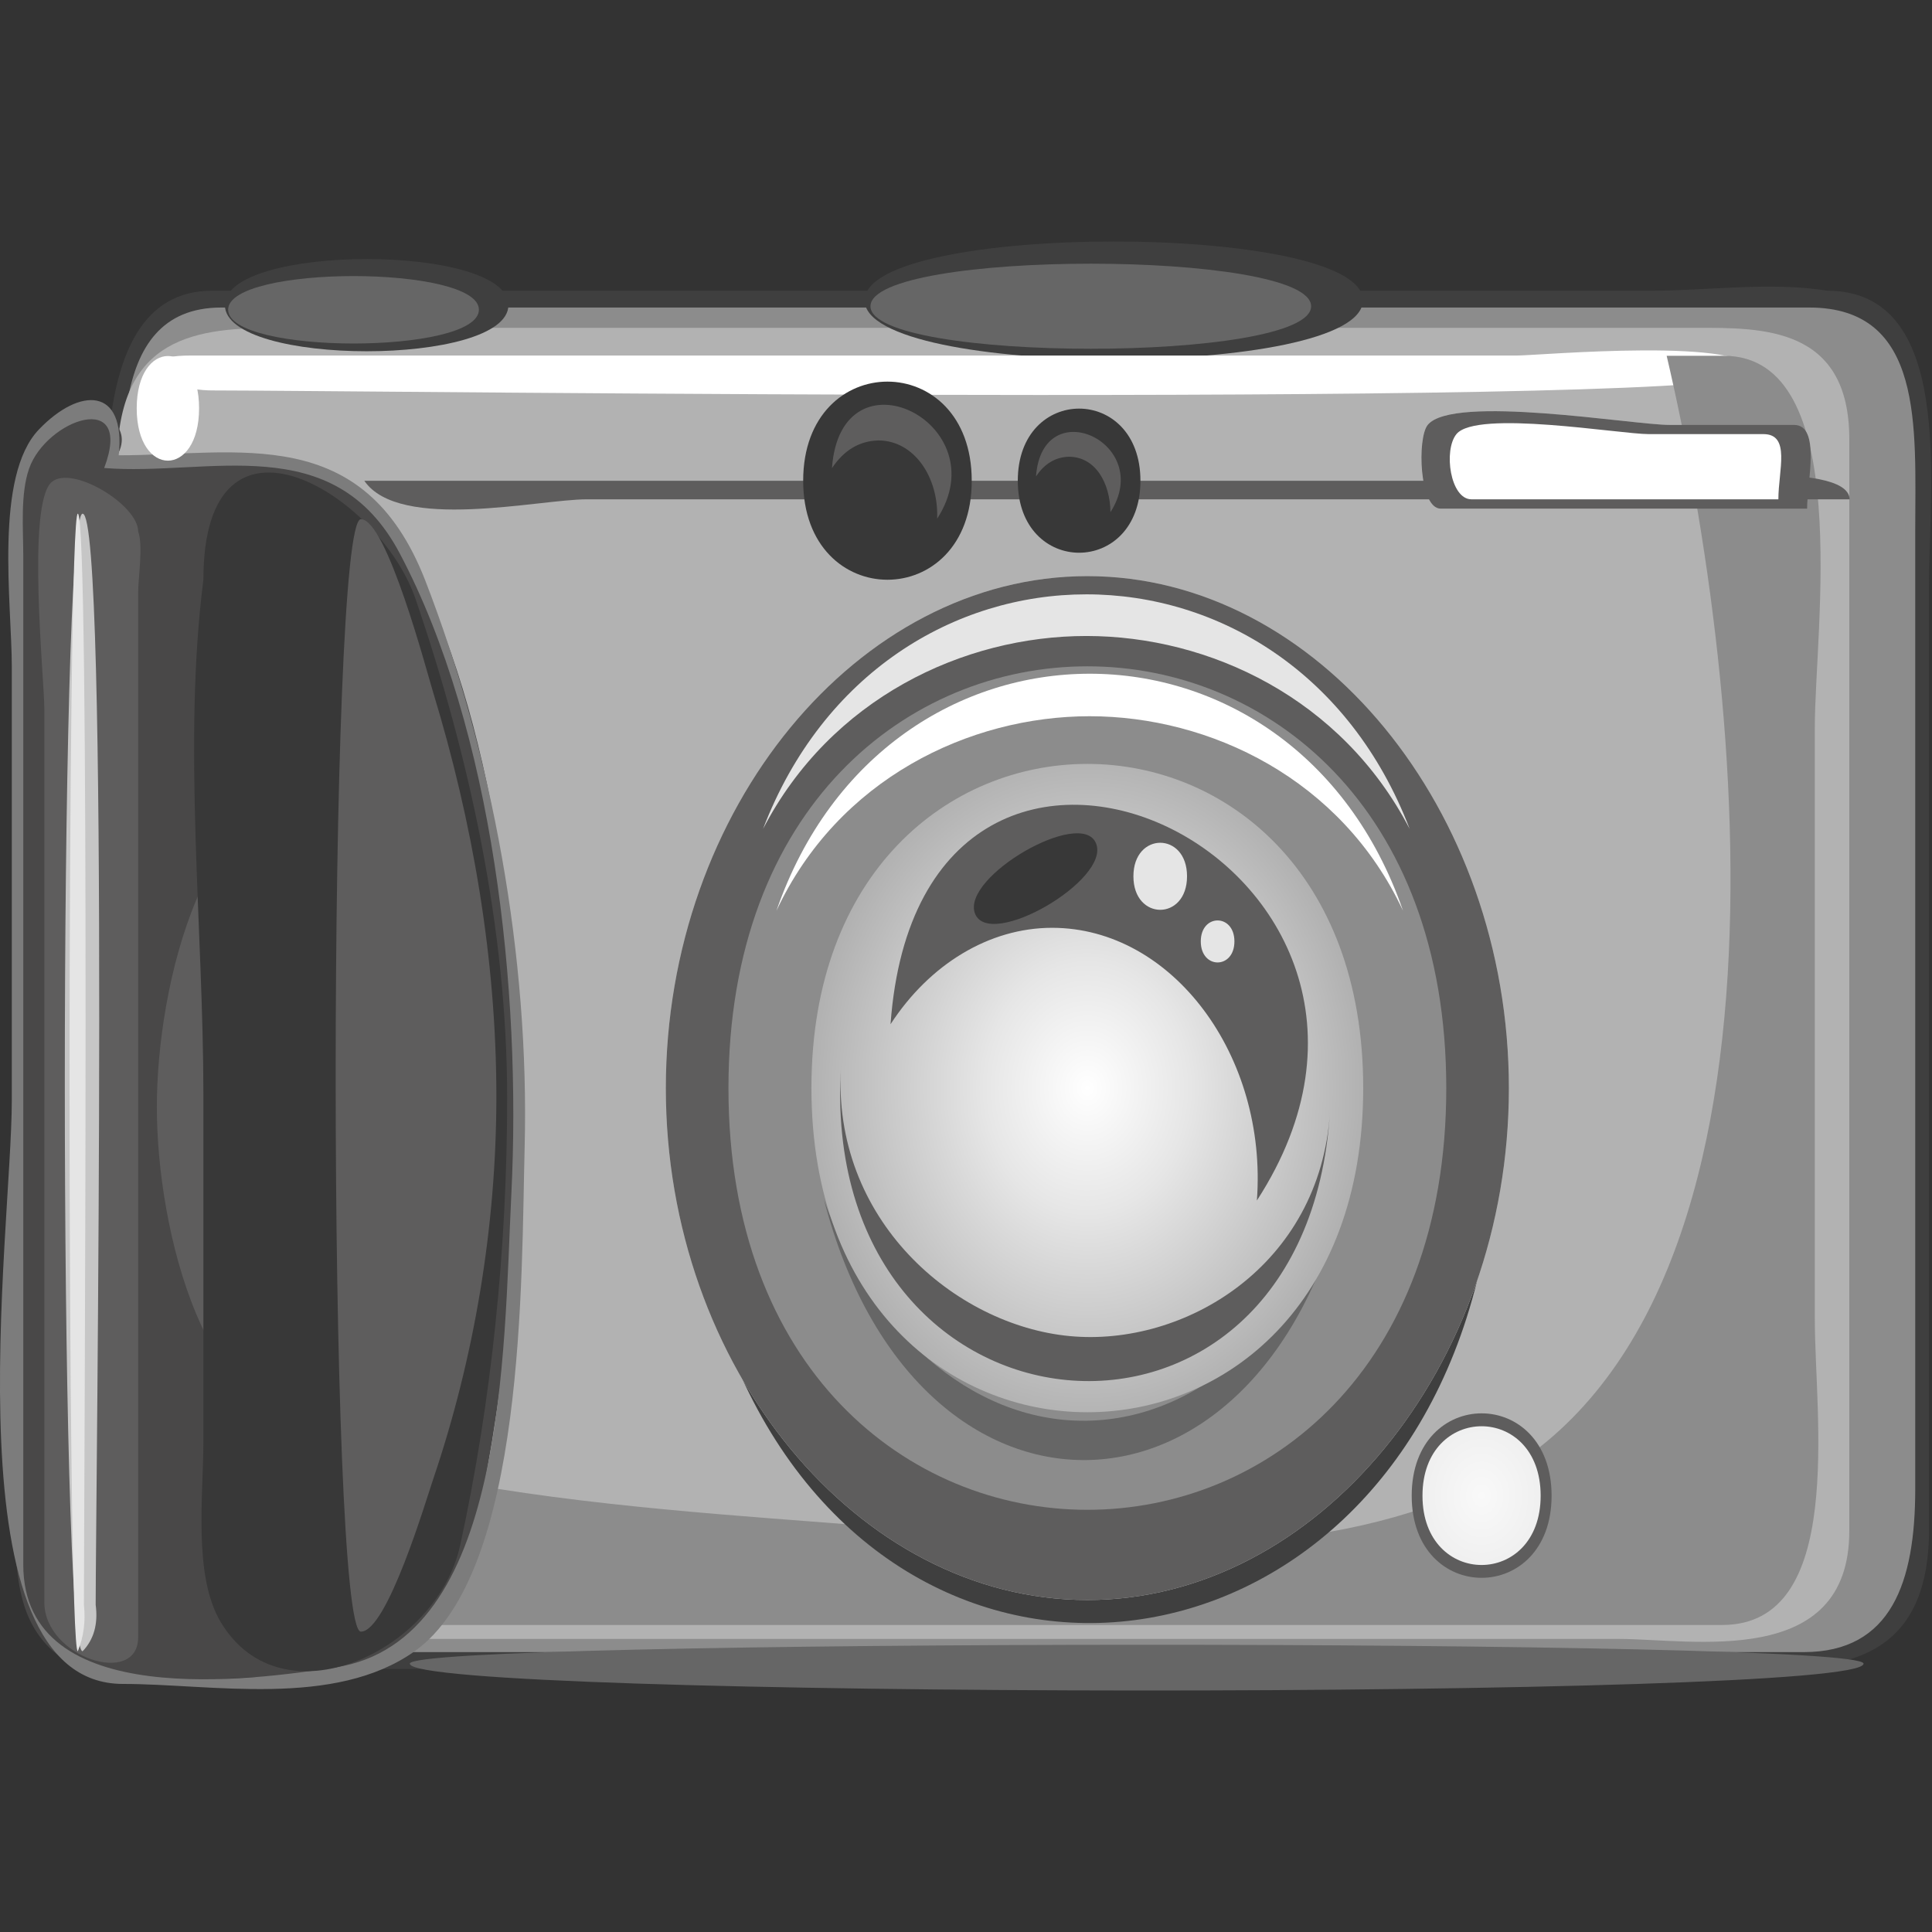 ﻿<?xml version="1.0" encoding="utf-8"?>
<!DOCTYPE svg PUBLIC "-//W3C//DTD SVG 1.1//EN" "http://www.w3.org/Graphics/SVG/1.1/DTD/svg11.dtd">
<svg x="0" y="0" width="48" height="48" overflow="hidden" viewBox="0, 0, 48, 48" preserveAspectRatio="xMidYMid"
     font-size="0" id="svg" xml:space="preserve" xmlns="http://www.w3.org/2000/svg"
     xmlns:xml="http://www.w3.org/XML/1998/namespace" version="1.1">
  <rect x="0" y="0" width="48" height="48" fill="#333333" stroke="none"/>
  <radialGradient cx="151.883" cy="143.864" r="143.181" fx="151.883" fy="143.864" gradientUnits="userSpaceOnUse" gradientTransform="rotate(180, 151.883, 143.864)" id="SVGID_Fill1_" xml:space="preserve">
    <stop offset="0%" stop-color="#F9F9F9" stop-opacity="1" id="stop28" xml:space="preserve" />
    <stop offset="100%" stop-color="#141414" stop-opacity="1" id="stop30" xml:space="preserve" />
  </radialGradient>
  <radialGradient cx="112.226" cy="110.112" r="82.067" fx="112.226" fy="110.112" gradientUnits="userSpaceOnUse" gradientTransform="rotate(180, 112.227, 110.112)" id="SVGID_Fill2_" xml:space="preserve">
    <stop offset="0%" stop-color="#FFFFFF" stop-opacity="1" id="stop53" xml:space="preserve" />
    <stop offset="12.61%" stop-color="#E6E6E6" stop-opacity="1" id="stop55" xml:space="preserve" />
    <stop offset="39.52%" stop-color="#A3A3A3" stop-opacity="1" id="stop57" xml:space="preserve" />
    <stop offset="78.25%" stop-color="#3D3D3D" stop-opacity="1" id="stop59" xml:space="preserve" />
    <stop offset="100%" stop-color="#000000" stop-opacity="1" id="stop61" xml:space="preserve" />
  </radialGradient>
  <g transform="matrix(0.247, 0, 0, 0.3, -0.706, -6)" id="g960" xml:space="preserve">
    <path d="M196.189 148.219 C196.189 159.725 181.723 157.526 174.222 157.526 L35.423 157.526 C27.983 157.526 14.645 159.421 14.645 148.157 L14.645 65.299 C14.645 56.919 12.944 44.784 25.121 44.784 L175.423 44.784 C181.592 44.784 191.133 43.131 194.888 49.389 C198.678 55.696 196.189 68.515 196.189 75.332 z" stroke-width="0.2" stroke-linejoin="round" id="path2" xml:space="preserve" connector-curvature="0" style="fill:#8C8C8C;" />
    <path d="M24.181 44.078 C10.31 44.078 13.955 64.787 13.955 73.507 L13.955 125.09 C13.955 133 10.491 151.966 19.023 156.849 C24.845 160.182 35.673 158.212 41.923 158.212 L179.684 158.212 C187.981 158.212 196.893 157.665 196.893 146.637 L196.893 68.384 C196.893 60.057 199.48 44.078 186.66 44.078 C180.976 43.31 174.643 44.078 168.923 44.078 z M15.344 148.219 L15.344 66.799 C15.344 58.674 13.075 45.468 25.121 45.468 L184.842 45.468 C196.444 45.468 195.504 55.446 195.504 63.868 L195.504 143.303 C195.504 151.005 193.118 156.82 184.295 156.82 L34.276 156.82 C27.5 156.82 15.344 158.509 15.344 148.219 z" stroke-width="0.2" stroke-linejoin="round" id="path4" xml:space="preserve" connector-curvature="0" style="fill:#3F3F3F;" />
    <path d="M188.873 146.775 C188.873 158.288 173.051 155.728 165.654 155.728 L30.031 155.728 C21.471 155.728 14.638 153.924 14.638 143.663 L14.638 58.42 C14.638 47.695 22.722 47.148 30.978 47.148 L173.489 47.148 C180.091 47.148 188.873 47.031 188.873 56.379 L188.873 81.556 C188.873 103.302 188.873 125.034 188.873 146.775 z" stroke-width="0.2" stroke-linejoin="round" id="path6" xml:space="preserve" connector-curvature="0" style="fill:#B2B2B2;" />
    <path d="M140.173 111.51 C140.173 127.02 129.083 143.109 112.424 143.109 C95.767 143.109 84.67 127.02 84.67 111.51 C84.67 96 95.76 79.895 112.424 79.895 C129.083 79.895 140.173 96 140.173 111.51 z" stroke-width="0.2" stroke-linejoin="round" id="path8" xml:space="preserve" connector-curvature="0" style="fill:#E5E5E5;" />
    <path d="M53.997 45.268 C53.997 50.364 25.48 50.364 25.48 45.268 C25.48 40.186 53.997 40.179 53.997 45.268 z" stroke-width="0.2" stroke-linejoin="round" id="path10" xml:space="preserve" connector-curvature="0" style="fill:#3F3F3F;" />
    <path d="M51.03 45.648 C51.03 49.381 25.806 49.381 25.806 45.648 C25.806 41.935 51.03 41.935 51.03 45.648 z" stroke-width="0.2" stroke-linejoin="round" id="path12" xml:space="preserve" connector-curvature="0" style="fill:#666666;" />
    <path d="M139.945 44.88 C139.945 51.38 89.835 51.38 89.835 44.88 C89.835 38.373 139.945 38.373 139.945 44.88 z" stroke-width="0.2" stroke-linejoin="round" id="path14" xml:space="preserve" connector-curvature="0" style="fill:#3F3F3F;" />
    <path d="M134.739 45.365 C134.739 50.06 90.416 50.053 90.416 45.365 C90.416 40.662 134.739 40.662 134.739 45.365 z" stroke-width="0.2" stroke-linejoin="round" id="path16" xml:space="preserve" connector-curvature="0" style="fill:#666666;" />
    <path d="M184.628 62.125 L147.772 62.125 C145.609 62.125 145.388 56.283 146.466 55.19 C148.976 52.632 167.127 55.19 170.784 55.19 L183.313 55.19 C186.03 55.19 184.628 59.926 184.628 62.125 z" stroke-width="0.2" stroke-linejoin="round" id="path18" xml:space="preserve" connector-curvature="0" style="fill:#C6C6C6;" />
    <path d="M179.261 50.89 C179.261 53.821 38.84 52.334 24.222 52.334 C19.049 52.334 15.359 49.444 21.982 49.444 L155.462 49.444 C157.536 49.444 179.261 47.832 179.261 50.89 z" stroke-width="0.2" stroke-linejoin="round" id="path20" xml:space="preserve" connector-curvature="0" style="fill:#FFFFFF;" />
    <path d="M176.247 49.465 L170.501 49.465 C178.411 77.345 185.588 131.596 149.404 143.856 C132.768 149.492 113.794 148.033 96.59 146.801 C68.544 144.783 36.765 144.465 11.167 131.907 C11.167 142.571 9.522 154.574 23.393 154.574 L176.087 154.574 C188.547 154.574 185.402 137.211 185.402 129.252 L185.402 80.256 C185.402 72.172 189.439 49.465 176.247 49.465 z" stroke-width="0.2" stroke-linejoin="round" id="path22" xml:space="preserve" connector-curvature="0" style="fill:#8C8C8C;" />
    <path d="M188.907 61.351 L61.887 61.351 C57.059 61.351 43.036 64.047 39.503 59.816 L166.775 59.816 C170.017 59.816 188.783 57.977 188.907 61.351 z" stroke-width="0.2" stroke-linejoin="round" id="path24" xml:space="preserve" connector-curvature="0" style="fill:#5E5D5D;" />
    <path d="M158.926 143.87 C158.926 152.928 144.855 152.942 144.855 143.87 C144.862 134.77 158.926 134.777 158.926 143.87 z" stroke-width="0.2" stroke-linejoin="round" id="path26" xml:space="preserve" connector-curvature="0" style="fill:#5E5D5D;" />
    <path d="M157.826 143.87 C157.826 151.517 145.94 151.517 145.94 143.87 C145.94 136.202 157.826 136.194 157.826 143.87 z" stroke-width="0.2" stroke-linejoin="round" id="path33" xml:space="preserve" connector-curvature="0" style="fill:url(#SVGID_Fill1_);" />
    <path d="M184.628 62.125 L147.772 62.125 C145.609 62.125 145.388 56.283 146.466 55.19 C148.976 52.632 167.127 55.19 170.784 55.19 L183.313 55.19 C186.03 55.19 184.628 59.926 184.628 62.125 z" stroke-width="0.2" stroke-linejoin="round" id="path35" xml:space="preserve" connector-curvature="0" style="fill:#5E5D5D;" />
    <path d="M181.738 61.351 L150.863 61.351 C148.733 61.351 148.029 57.285 149.356 55.951 C151.374 53.911 165.792 55.951 168.697 55.951 L180.229 55.951 C183.003 55.951 181.738 58.958 181.738 61.351 z" stroke-width="0.2" stroke-linejoin="round" id="path37" xml:space="preserve" connector-curvature="0" style="fill:#FFFFFF;" />
    <path d="M116.547 150.12 C101.867 151.676 86.164 146.173 77.375 133.927 C94.356 164.773 141.341 159.691 151.438 126.052 C145.407 139.866 131.227 148.559 116.547 150.12 z" stroke-width="0.2" stroke-linejoin="round" id="path39" xml:space="preserve" connector-curvature="0" style="fill:#3F3F3F;" />
    <path d="M154.631 110.12 C154.631 133.228 135.326 152.506 112.231 152.506 C89.122 152.506 69.831 133.228 69.831 110.12 C69.831 87.011 89.122 67.713 112.231 67.713 C135.333 67.713 154.631 87.011 154.631 110.12 z" stroke-width="0.2" stroke-linejoin="round" id="path41" xml:space="preserve" connector-curvature="0" style="fill:#C6C6C6;" />
    <path d="M154.631 110.12 C154.631 133.228 135.326 152.506 112.231 152.506 C89.122 152.506 69.831 133.228 69.831 110.12 C69.831 87.011 89.122 67.713 112.231 67.713 C135.333 67.713 154.631 87.011 154.631 110.12 z" stroke-width="0.2" stroke-linejoin="round" id="path43" xml:space="preserve" connector-curvature="0" style="fill:#5E5D5D;" />
    <path d="M148.333 110.12 C148.333 156.675 76.131 156.675 76.131 110.12 C76.131 63.536 148.333 63.536 148.333 110.12 z" stroke-width="0.2" stroke-linejoin="round" id="path45" xml:space="preserve" connector-curvature="0" style="fill:#8C8C8C;" />
    <path d="M112.134 72.67 C124.505 72.67 137.836 77.835 144.653 88.65 C132.609 62.741 91.66 62.748 79.608 88.65 C86.426 77.835 99.757 72.67 112.134 72.67 z" stroke-width="0.2" stroke-linejoin="round" id="path47" xml:space="preserve" connector-curvature="0" style="fill:#E5E5E5;" />
    <path d="M112.1 137.66 C100.38 137.779 90.195 129.923 85.741 119.352 C94.863 148.378 129.573 148.012 138.098 118.804 C133.853 129.48 123.827 137.543 112.1 137.66 z" stroke-width="0.2" stroke-linejoin="round" id="path49" xml:space="preserve" connector-curvature="0" style="fill:#666666;" />
    <path d="M112.46 79.315 C124.546 79.315 137.788 84.494 143.984 95.426 C132.997 69.248 91.944 69.255 80.956 95.426 C87.159 84.494 100.38 79.315 112.46 79.315 z" stroke-width="0.2" stroke-linejoin="round" id="path51" xml:space="preserve" connector-curvature="0" style="fill:#FFFFFF;" />
    <path d="M139.98 110.106 C139.98 145.909 84.475 145.904 84.475 110.106 C84.475 74.316 139.98 74.316 139.98 110.106 z" stroke-width="0.2" stroke-linejoin="round" id="path64" xml:space="preserve" connector-curvature="0" style="fill:url(#SVGID_Fill2_);" />
    <path d="M108.684 96.837 C120.792 96.837 130.368 107.451 129.283 119.421 C151.305 91.458 95.512 69.738 92.434 104.822 C96.343 99.866 102.35 96.837 108.684 96.837 z" stroke-width="0.2" stroke-linejoin="round" id="path66" xml:space="preserve" connector-curvature="0" style="fill:#5E5D5D;" />
    <path d="M110.454 130.649 C98.922 129.751 86.46 121.024 87.456 108.26 C84.953 140.427 134.137 144.236 136.64 112.083 C135.657 124.848 121.981 131.548 110.454 130.649 z" stroke-width="0.2" stroke-linejoin="round" id="path68" xml:space="preserve" connector-curvature="0" style="fill:#5E5D5D;" />
    <path d="M113.109 89.859 C114.575 92.874 102.379 98.703 100.932 95.662 C99.509 92.612 111.684 86.838 113.109 89.859 z" stroke-width="0.2" stroke-linejoin="round" id="path70" xml:space="preserve" connector-curvature="0" style="fill:#383838;" />
    <path d="M127.023 97.963 C127.023 100.287 123.64 100.287 123.64 97.963 C123.64 95.648 127.023 95.648 127.023 97.963 z" stroke-width="0.2" stroke-linejoin="round" id="path72" xml:space="preserve" connector-curvature="0" style="fill:#E5E5E5;" />
    <path d="M122.257 92.571 C122.257 96.276 116.864 96.269 116.864 92.571 C116.864 88.872 122.257 88.865 122.257 92.571 z" stroke-width="0.2" stroke-linejoin="round" id="path74" xml:space="preserve" connector-curvature="0" style="fill:#E5E5E5;" />
    <path d="M100.601 59.816 C100.601 70.742 83.647 70.747 83.647 59.816 C83.647 48.863 100.601 48.87 100.601 59.816 z" stroke-width="0.2" stroke-linejoin="round" id="path76" xml:space="preserve" connector-curvature="0" style="fill:#383838;" />
    <path d="M117.57 59.816 C117.57 67.761 105.234 67.761 105.234 59.816 C105.234 51.844 117.57 51.851 117.57 59.816 z" stroke-width="0.2" stroke-linejoin="round" id="path78" xml:space="preserve" connector-curvature="0" style="fill:#383838;" />
    <path d="M91.211 56.476 C94.813 56.476 97.282 59.526 97.123 62.955 C103.359 55.037 87.416 48.566 86.543 58.772 C87.74 57.285 89.296 56.517 91.211 56.476 z" stroke-width="0.2" stroke-linejoin="round" id="path80" xml:space="preserve" connector-curvature="0" style="fill:#5E5D5D;" />
    <path d="M110.364 57.825 C113.04 57.825 114.52 59.988 114.555 62.415 C119.014 56.676 107.689 52.382 107.066 59.457 C107.91 58.406 109.017 57.859 110.364 57.825 z" stroke-width="0.2" stroke-linejoin="round" id="path82" xml:space="preserve" connector-curvature="0" style="fill:#5E5D5D;" />
    <path d="M55.116 111.075 C55.116 123.63 53.486 136.492 50.172 148.628 C47.593 158.038 37.574 158.875 29.456 158.875 C22.639 158.875 10.158 161.302 5.925 154.27 C3.548 150.329 4.619 143.684 4.619 139.34 L4.619 64.311 C4.619 62.708 4.509 60.971 4.959 59.415 C5.747 56.712 8.021 54.887 10.698 54.242 C13.18 53.655 16.858 55.514 14.169 58.282 C23.329 58.282 35.825 55.556 42.227 63.661 C51.653 75.596 55.116 96.574 55.116 111.075 z" stroke-width="0.2" stroke-linejoin="round" id="path84" xml:space="preserve" connector-curvature="0" style="fill:#494848;" />
    <path d="M6.784 55.556 C2.24 59.436 4.046 70.022 4.046 75.222 L4.046 111.136 C4.046 122.019 -2.523 159.456 15.219 159.456 C24.126 159.456 36.474 161.467 44.552 156.758 C55.753 150.225 55.289 125.692 55.629 115.05 C56.126 99.243 52.379 82.393 45.623 68.051 C39.406 54.942 26.905 57.706 14.797 57.706 C15.523 52.03 10.891 52.036 6.784 55.556 z M5.2 149.589 L5.2 66.06 C5.2 63.806 4.888 60.923 5.787 58.806 C7.517 54.727 16.36 52.156 13.339 58.758 C23.793 59.462 36.391 55.453 43.058 65.817 C52.482 80.463 55.311 102.017 54.294 118.859 C53.505 132.033 53.776 155.901 36.627 158.079 C28.551 159.109 5.2 161.821 5.2 149.589 z" stroke-width="0.2" stroke-linejoin="round" id="path86" xml:space="preserve" connector-curvature="0" style="fill:#7C7C7C;" />
    <path d="M16.755 155.59 C16.755 159.725 7.317 157.284 7.317 152.687 L7.317 78.644 C7.317 76.343 5.518 61.746 8.05 59.926 C10.089 58.468 16.755 61.808 16.755 64.007 C17.279 65.196 16.755 67.816 16.755 69.082 z" stroke-width="0.2" stroke-linejoin="round" id="path88" xml:space="preserve" connector-curvature="0" style="fill:#5E5D5D;" />
    <path d="M22.882 53.814 C22.882 59.595 16.61 59.595 16.61 53.814 C16.61 48.04 22.882 48.04 22.882 53.814 z" stroke-width="0.2" stroke-linejoin="round" id="path90" xml:space="preserve" connector-curvature="0" style="fill:#FFFFFF;" />
    <path d="M12.482 152.901 C12.737 154.491 12.302 155.778 11.167 156.751 C8.782 156.751 8.782 62.541 11.167 62.541 C13.872 62.541 12.482 144.374 12.482 152.901 z" stroke-width="0.2" stroke-linejoin="round" id="path92" xml:space="preserve" connector-curvature="0" style="fill:#C6C6C6;" />
    <path d="M11.3 152.901 C11.478 154.27 11.278 155.556 10.684 156.751 C9.577 156.751 9.577 62.541 10.684 62.541 C11.949 62.541 11.3 144.672 11.3 152.901 z" stroke-width="0.2" stroke-linejoin="round" id="path94" xml:space="preserve" connector-curvature="0" style="fill:#E5E5E5;" />
    <path d="M53.574 111.676 C53.574 121.715 48.797 138.483 36.108 138.483 C23.413 138.483 18.635 121.715 18.635 111.676 C18.635 101.636 23.413 84.875 36.108 84.875 C48.797 84.875 53.574 101.643 53.574 111.676 z" stroke-width="0.2" stroke-linejoin="round" id="path96" xml:space="preserve" connector-curvature="0" style="fill:#5E5D5D;" />
    <path d="M53.871 110.944 C53.871 123.335 52.316 136.002 49.142 147.984 C46.812 156.772 31.219 162.782 25.073 154.353 C22.266 150.508 23.317 143.842 23.317 139.39 L23.317 110.646 C23.317 97.004 21.214 81.52 23.317 68.011 C23.317 51.954 41.045 60.916 44.654 69.6 C50.034 82.538 53.871 96.878 53.871 110.944 z" stroke-width="0.2" stroke-linejoin="round" id="path98" xml:space="preserve" connector-curvature="0" style="fill:#383838;" />
    <path d="M52.786 110.784 C52.786 121.626 50.553 132.481 46.432 142.495 C45.713 144.222 41.799 155.126 39.158 155.126 C35.777 155.126 35.777 62.998 39.158 62.998 C41.758 62.998 45.789 75.629 46.432 77.352 C50.381 88.013 52.786 99.395 52.786 110.784 z" stroke-width="0.2" stroke-linejoin="round" id="path100" xml:space="preserve" connector-curvature="0" style="fill:#5E5D5D;" />
    <path d="M190.305 157.776 C190.305 155.652 44.081 155.728 44.081 157.776 C44.081 160.679 190.305 160.803 190.305 157.776 z" stroke-width="0.2" stroke-linejoin="round" id="path102" xml:space="preserve" connector-curvature="0" style="fill:#666666;" />
  </g>
</svg>